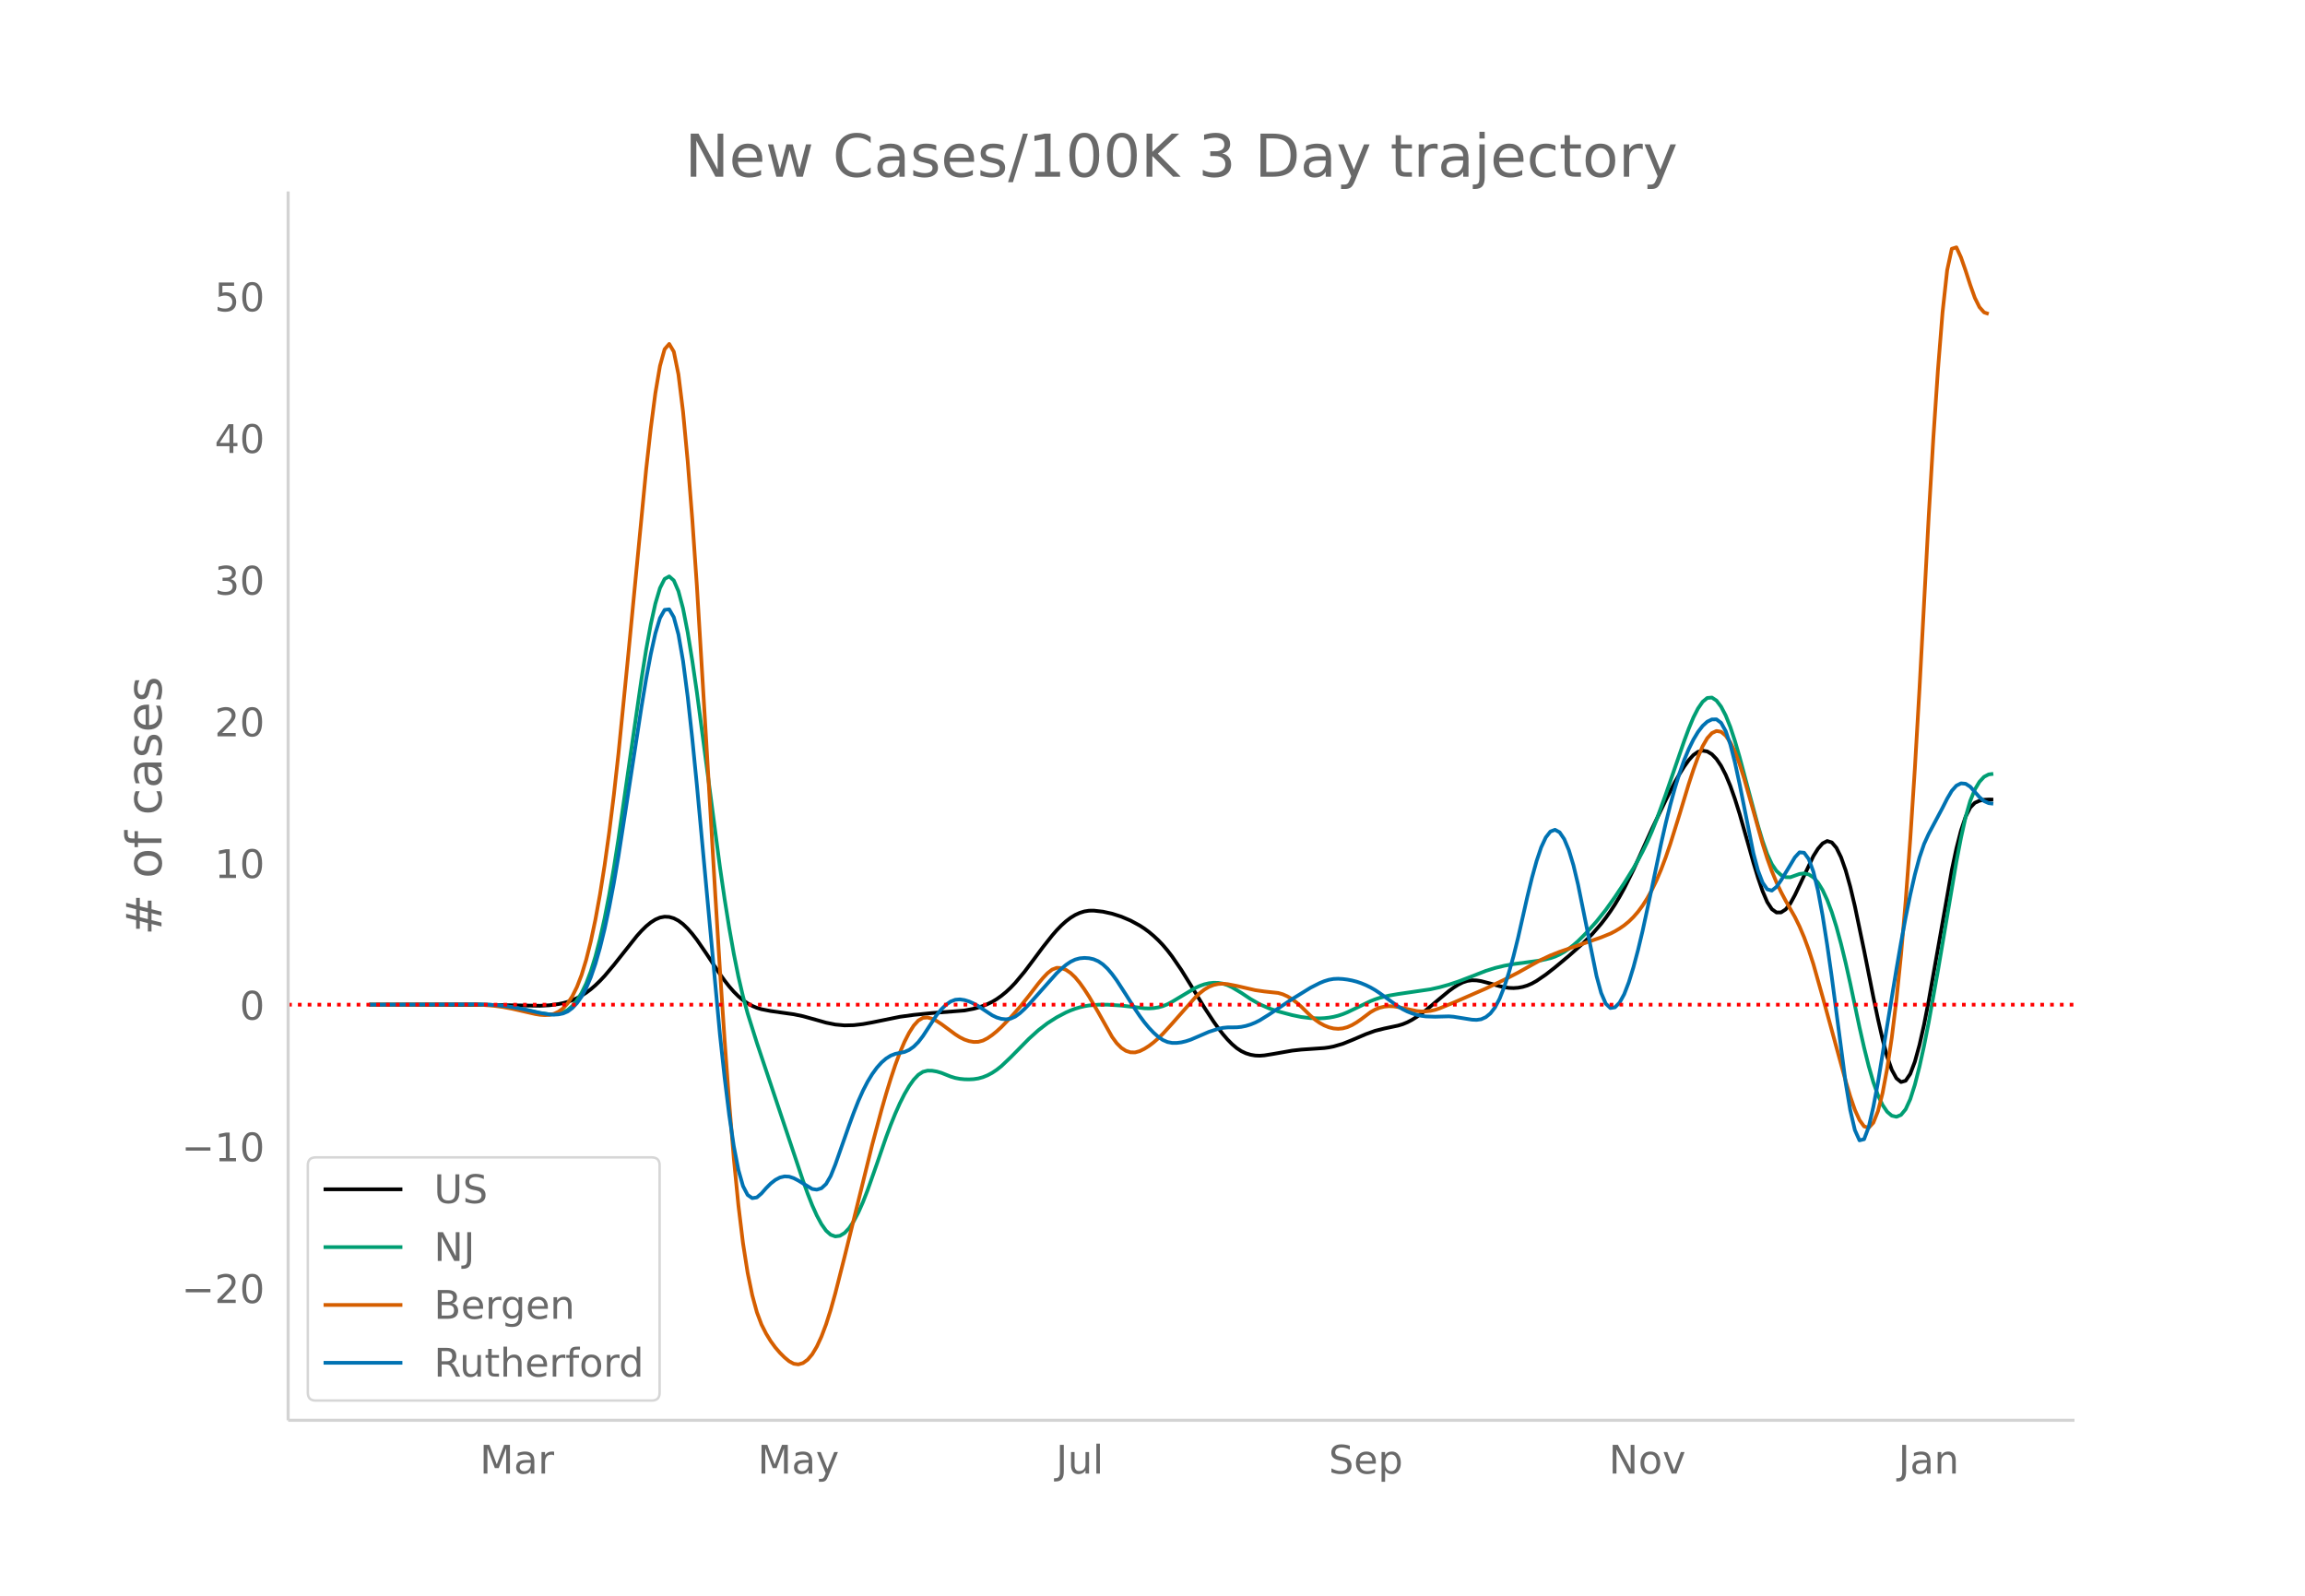 <svg height="864" viewBox="0 0 936 648" width="1248" xmlns="http://www.w3.org/2000/svg" xmlns:xlink="http://www.w3.org/1999/xlink"><defs><style>*{stroke-linecap:butt;stroke-linejoin:round}</style></defs><g id="figure_1"><path d="M0 648h936V0H0z" fill="#fff" id="patch_1"/><g id="axes_1"><path d="M117 576.72h725.4V77.76H117z" fill="none" id="patch_2"/><path clip-path="url(#pdba8cf1e7a)" d="M149.973 407.97l48.71.094 20.607.35 3.747-.203 3.747-.488 1.874-.387 1.873-.515 1.874-.672 1.873-.836 1.873-1.004 1.874-1.193 1.873-1.403 1.874-1.615 1.873-1.809 1.874-1.988 3.747-4.445 9.367-11.817 1.873-2.073 1.874-1.847 1.873-1.534 1.874-1.194 1.873-.799 1.874-.352 1.873.102 1.873.544 1.874.972 1.873 1.396 1.874 1.808 1.873 2.148 1.874 2.418 3.747 5.453 5.62 8.488 1.873 2.597 1.874 2.388 1.873 2.144 1.874 1.863 1.873 1.575 1.874 1.29 1.873 1.03 1.874.79 1.873.568 3.747.736 9.367 1.322 3.747.777 5.62 1.562 3.747 1.065 3.747.754 3.747.345 3.747-.09 3.747-.438 3.747-.677 11.24-2.288 5.62-.774 7.495-.75 13.114-1.028 3.747-.719 1.873-.506 1.874-.625 1.873-.754 1.874-.919 1.873-1.12 1.873-1.328 1.874-1.536 1.873-1.747 1.874-1.96 3.747-4.489 3.747-4.978 3.746-5.04 3.747-4.728 1.874-2.16 1.873-1.934 1.874-1.691 1.873-1.428 1.874-1.145 1.873-.857 1.874-.575 1.873-.294 1.873-.031 3.747.424 3.747.824 3.747 1.203 3.747 1.59 3.747 2.035 1.873 1.22 1.874 1.393 1.873 1.57 1.874 1.753 1.873 1.963 1.874 2.201 1.873 2.439 3.747 5.461 3.747 6.039 5.62 9.252 3.747 5.702 1.874 2.631 1.873 2.43 1.874 2.18 1.873 1.91 1.873 1.596 1.874 1.24 1.873.884 1.874.58 1.873.326 1.874.082 1.873-.143 3.747-.606 7.494-1.32 3.747-.417 9.367-.645 1.873-.256 1.874-.368 3.747-1.09 3.747-1.507 5.62-2.409 3.747-1.361 3.747-.932 5.62-1.192 1.874-.568 1.873-.774 1.874-.989 1.873-1.161 3.747-2.71 5.62-4.722 3.747-3.1 1.874-1.367 1.873-1.194 1.873-.944 1.874-.612 1.873-.266 1.874.061 1.873.296 3.747.98 3.747 1.07 1.874.418 1.873.275 1.873.077 1.874-.132 1.873-.344 1.874-.571 1.873-.814 1.874-1.047 3.747-2.558 3.746-2.93 5.62-4.68 5.621-4.989 3.747-3.72 3.747-4.31 1.873-2.423 1.874-2.619 1.873-2.851 1.874-3.12 1.873-3.398 3.747-7.546 3.747-8.243 3.747-8.305 5.62-11.707 3.747-7.364 1.874-3.299 1.873-2.982 1.874-2.626 1.873-2.063 1.873-1.293 1.874-.482 1.873.326 1.874 1.135 1.873 1.947 1.874 2.78 1.873 3.636 1.874 4.495 1.873 5.318 1.874 5.961 3.746 13.184 1.874 6.674 1.873 6.16 1.874 5.478 1.873 4.387 1.874 2.889 1.873 1.343 1.874-.026 1.873-1.218 1.873-2.375 1.874-3.436 7.494-15.827 1.873-2.986 1.874-2.17 1.873-.98 1.874.577 1.873 2.21 1.873 3.82 1.874 5.306 1.873 6.672 1.874 7.933 3.747 17.988 3.747 18.872 1.873 8.92 1.873 8.266 1.874 7.06 1.873 5.3 1.874 3.43 1.873 1.526 1.874-.538 1.873-2.766 1.874-4.957 1.873-6.806 1.874-8.311 1.873-9.641 3.747-21.125 5.62-31.872 1.874-8.824 1.873-7.298 1.874-5.594 1.873-3.717 1.873-1.938 1.874-.833 1.873-.401 1.874-.103 1.873.023h0" fill="none" stroke="#000" stroke-linecap="round" stroke-width="1.5" id="line2d_1"/><path clip-path="url(#pdba8cf1e7a)" d="M149.973 407.979l28.101-.1 14.988-.045 5.62.194 3.747.283 3.747.443 3.747.63 5.62 1.186 3.747.814 3.747.496 1.874.013 1.873-.237 1.874-.533 1.873-.996 1.874-1.623 1.873-2.282 1.873-2.978 1.874-3.857 1.873-4.92 1.874-6.03 1.873-7.19 1.874-8.404 1.873-9.615 1.874-10.764 1.873-11.85 3.747-26.09 5.62-38.932 1.874-11.789 1.873-10.235 1.874-8.472L268 238.8l1.874-3.707 1.873-1.032 1.873 1.653 1.874 4.349 1.873 7.046 1.874 9.617 1.873 11.548 1.874 12.84 3.747 28.36 5.62 42.673 1.873 12.823 1.874 11.74 1.873 10.573 1.874 9.32 1.873 8.053 1.874 6.87 3.747 11.933 18.734 55.99 1.874 5.201 1.873 4.791 1.873 4.17 1.874 3.48 1.873 2.644 1.874 1.667 1.873.674 1.874-.256 1.873-1.124 1.874-1.978 1.873-2.815 1.873-3.56 1.874-4.217 1.873-4.813 3.747-10.6 3.747-10.868 1.874-5.019 1.873-4.62 1.874-4.212 1.873-3.739 1.873-3.203 1.874-2.637 1.873-1.972 1.874-1.209 1.873-.472 1.874.037 1.873.316 1.874.55 3.746 1.497 1.874.57 1.873.356 1.874.182 1.873.043 1.874-.096 1.873-.283 1.874-.517 1.873-.76 1.874-1.002 1.873-1.244 1.873-1.485 3.747-3.56 7.494-7.601 3.747-3.39 3.747-2.89 3.747-2.383 3.747-1.968 1.873-.822 1.874-.696 1.873-.569 1.874-.443 1.873-.317 3.747-.302 3.747-.01 5.62.367 5.62.627 3.747.466 1.874.05 1.873-.118 1.874-.293 1.873-.508 1.874-.76 1.873-1.001 9.367-5.599 1.874-.847 1.873-.66 1.874-.43 1.873-.191 1.874.05 1.873.315 1.874.6 1.873.871 3.747 2.246 3.747 2.505 3.747 2.141 3.747 1.65 3.746 1.252 5.62 1.495 3.748.774 3.747.457 3.747.1 1.873-.09 1.873-.202 1.874-.331 1.873-.467 1.874-.613 1.873-.77 9.367-4.518 1.874-.738 1.873-.617 3.747-.903 3.747-.643 13.114-1.915 3.747-.836 3.747-1.044 3.747-1.245 5.62-2.15 5.62-2.203 3.748-1.177 3.747-.909 3.746-.686 5.62-.736 5.621-.783 3.747-.866 1.873-.639 1.874-.851 1.873-1.072 1.874-1.275 1.873-1.46 1.874-1.642 3.747-3.77 3.747-4.199 3.746-4.695 3.747-5.264 3.747-5.629 3.747-6.03 1.874-3.29 1.873-3.523 1.873-3.85 1.874-4.274 1.873-4.698 3.747-10.334 7.494-21.716 1.874-5.036 1.873-4.503 1.873-3.66 1.874-2.71 1.873-1.548 1.874-.168 1.873 1.225 1.874 2.478 1.873 3.589 1.874 4.67 1.873 5.695 1.874 6.429 3.746 14.058 3.747 13.906 1.874 6.224 1.873 5.32 1.874 4.052 1.873 2.754 1.874 1.685 1.873.845 1.873.05 3.747-1.345 1.874-.223 1.873.416 1.874 1.193 1.873 2.108 1.874 3.052 1.873 4.011 1.874 4.985 1.873 5.961 1.873 6.91 1.874 7.714 1.873 8.378 3.747 17.764 1.874 8.269 1.873 7.513 1.874 6.511 1.873 5.267 1.873 3.983 1.874 2.76 1.873 1.594 1.874.442 1.873-.77 1.874-2.28 1.873-4.087 1.874-5.886 1.873-7.357 1.874-8.5 1.873-9.517 3.747-20.94 7.494-44.227 1.873-9.755 1.874-8.407 1.873-6.537 1.873-4.638 1.874-3.132 1.873-2.018 1.874-.981 1.873-.232h0" fill="none" stroke="#009e73" stroke-linecap="round" stroke-width="1.5" id="line2d_2"/><path clip-path="url(#pdba8cf1e7a)" d="M149.973 407.976l26.228-.11 13.114-.061 5.62.161 5.62.446 3.748.512 3.747.711 9.367 2.142 1.873.299 1.874.126 1.873-.086 1.874-.418 1.873-.868 1.874-1.376 1.873-2.042 1.874-2.868 1.873-3.765 1.873-4.86 1.874-6.151 1.873-7.482 1.874-8.833 1.873-10.287 1.874-11.843 1.873-13.432 1.874-15.082 1.873-16.794 3.747-37.701 7.494-77.645 1.873-16.694 1.874-14.345L268 148.595l1.874-6.769 1.873-2.165 1.873 3.158 1.874 9.202 1.873 15.162 1.874 19.98 1.873 23.659 1.874 27.108 3.747 62.135 3.747 63.607 1.873 30.326 1.873 28.123 1.874 25.632 1.873 22.62 1.874 19.084 1.873 15.446 1.874 11.939 1.873 9.094 1.874 6.91 1.873 4.99 1.873 3.706 1.874 3.061 1.873 2.566 1.874 2.169 1.873 1.873 1.874 1.554 1.873 1.016 1.874.259 1.873-.542 1.874-1.353 1.873-2.216 1.873-3.131 1.874-4.056 1.873-4.969 1.874-5.873 1.873-6.716 3.747-14.751 11.24-45.591 3.748-14.043 1.873-6.543 1.874-6.115 1.873-5.65 1.874-5.069 1.873-4.376 1.873-3.659 1.874-2.92 1.873-2.062 1.874-1.09 1.873-.148 1.874.523 1.873.92 1.874 1.235 5.62 4.157 1.873 1.201 1.874.932 1.873.639 1.874.332 1.873-.05 1.874-.507 1.873-.957 1.874-1.297 1.873-1.527 1.873-1.726 3.747-3.863 3.747-4.262 3.747-4.663 3.747-4.868 1.873-2.23 1.874-1.976 1.873-1.468 1.874-.706 1.873.08 1.874.74 1.873 1.273 1.874 1.78 1.873 2.266 1.874 2.636 1.873 2.893 3.747 6.401 5.62 9.99 1.874 2.55 1.873 1.882 1.874 1.22 1.873.6 1.873.023 1.874-.52 1.873-.927 1.874-1.192 1.873-1.427 1.874-1.64 1.873-1.833 3.747-4.121 9.367-10.62 1.874-1.756 1.873-1.475 1.874-1.114 1.873-.743 1.874-.408 1.873-.107 1.874.166 3.746.725 7.494 1.716 3.747.542 5.62.6 1.874.542 1.873.842 1.874 1.138 1.873 1.406 1.874 1.652 3.747 3.677 1.873 1.595 1.874 1.318 1.873 1.036 1.873.751 1.874.46 1.873.152 1.874-.178 1.873-.51 1.874-.83 1.873-1.094 1.874-1.301 3.746-2.831 1.874-1.08 1.873-.743 1.874-.445 1.873-.186 1.874.067 1.873.297 7.494 1.602 1.873.167 1.874-.01 1.873-.205 1.874-.42 1.873-.621 5.62-2.303 13.115-5.726 7.494-3.586 5.62-2.9 5.62-3.148 3.747-2.05 3.747-1.762 3.747-1.478 16.861-5.862 3.747-1.525 1.873-.958 1.874-1.12 1.873-1.294 1.874-1.531 1.873-1.832 1.874-2.153 1.873-2.525 1.873-2.946 1.874-3.387 1.873-3.877 1.874-4.415 1.873-4.964 1.874-5.484 3.747-11.97 3.747-12.39 1.873-5.714 1.873-5.182 1.874-4.36 1.873-3.245 1.874-2.068 1.873-.873 1.874.34 1.873 1.557 1.874 2.759 1.873 3.879 1.874 4.918 1.873 5.872 3.747 13.187 3.747 13.363 1.873 5.904 1.874 5.188 1.873 4.5 1.874 3.952 1.873 3.548 3.747 6.594 1.873 3.838 1.874 4.423 1.873 5.072 1.874 5.784 3.747 13.276 9.367 34.183 1.873 6.288 1.874 5.458 1.873 4.12 1.874 2.582 1.873.53 1.874-2.034 1.873-4.702 1.873-7.361 1.874-9.991 1.873-12.59 1.874-15.26 1.873-18.305 1.874-21.73 1.873-25.23 1.874-28.742 1.873-32.259 3.747-70.12 1.873-31.662 1.874-27.746 1.873-23.423 1.874-17.07 1.873-8.69 1.874-.586 1.873 4.104 1.874 5.38 1.873 5.784 1.873 5.25 1.874 3.778 1.873 2.117 1.874.644h0" fill="none" stroke="#d55e00" stroke-linecap="round" stroke-width="1.5" id="line2d_3"/><path clip-path="url(#pdba8cf1e7a)" d="M149.973 407.98l28.101-.096 14.988-.066 5.62.168 3.747.258 3.747.417 3.747.607 5.62 1.185 3.747.858 3.747.608 1.874.104 1.873-.115 1.874-.38 1.873-.801 1.874-1.381 1.873-1.992 1.873-2.637 1.874-3.45 1.873-4.43 1.874-5.454 1.873-6.526 1.874-7.648 1.873-8.772 1.874-9.858 1.873-10.904 3.747-24.168 5.62-36.562 1.874-11.276 1.873-9.992 1.874-8.46 1.873-6.24 1.874-3.328 1.873-.215 1.873 3.218 1.874 6.971 1.873 10.788 1.874 14.417 1.873 17.11 1.874 18.869 9.367 101.374 1.873 17.306 1.874 15.234 1.873 12.69 1.874 9.673 1.873 6.563 1.874 3.588 1.873 1.301 1.874-.3 1.873-1.61 1.873-2.138 1.874-1.887 1.873-1.467 1.874-.987 1.873-.448 1.874.104 1.873.623 1.874.981 5.62 3.405 1.873.27 1.874-.568 1.873-1.732 1.874-3.225 1.873-4.643 5.62-15.998 1.874-5.098 1.873-4.745 1.874-4.2 1.873-3.622 1.874-3.085 1.873-2.585 1.874-2.098 1.873-1.63 1.874-1.18 1.873-.734 3.747-.766 1.873-.82 1.874-1.331 1.873-1.87 1.874-2.44 5.62-8.62 1.874-2.257 1.873-1.822 1.873-1.313 1.874-.729 1.873-.156 1.874.28 1.873.579 1.874.84 1.873 1.05 5.62 3.723 1.874.898 1.873.548 1.874.18 1.873-.276 1.874-.82 1.873-1.35 1.874-1.724 1.873-1.944 11.24-12.62 1.874-1.78 1.874-1.574 1.873-1.28 1.874-.895 1.873-.504 1.874-.164 1.873.126 1.873.423 1.874.803 1.873 1.266 1.874 1.745 1.873 2.205 1.874 2.556 3.747 5.792 3.746 5.943 1.874 2.754 1.873 2.536 1.874 2.26 1.873 1.971 1.874 1.668 1.873 1.283 1.874.82 1.873.36 1.874.01 1.873-.232 1.873-.445 1.874-.617 3.747-1.597 3.747-1.625 3.747-1.206 1.873-.389 1.874-.191 3.746-.037 1.874-.183 1.873-.38 1.874-.572 1.873-.758 1.874-.942 3.747-2.335 9.367-6.264 7.494-4.633 3.747-1.905 1.873-.763 1.873-.575 1.874-.328 1.873-.082 1.874.107 1.873.236 1.874.356 1.873.486 1.874.63 1.873.775 1.873.921 1.874 1.078 1.873 1.243 7.494 5.433 1.874 1.119 1.873.934 1.874.743 1.873.57 1.873.411 1.874.258 3.747.121 5.62-.15 1.874.15 7.493 1.197 1.874.092 1.873-.264 1.874-.847 1.873-1.522 1.874-2.433 1.873-3.578 1.874-4.744 1.873-5.777 1.873-6.677 1.874-7.55 3.747-16.61 1.873-7.665 1.874-6.797 1.873-5.587 1.874-4.034 1.873-2.401 1.873-.718 1.874 1.019 1.873 2.76 1.874 4.477 1.873 6.17 1.874 7.858 7.494 37.104 1.873 6.857 1.873 4.358 1.874 1.79 1.873-.298 1.874-1.905 1.873-3.415 1.874-4.874 1.873-6.075 1.874-7.019 1.873-7.864 3.747-17.333 3.747-18.005 1.873-8.267 1.874-7.537 1.873-6.793 1.874-6.033 1.873-5.272 1.874-4.516 1.873-3.8 1.873-3.123 1.874-2.442 1.873-1.709 1.874-.923 1.873-.02 1.874 1.404 1.873 3.356 1.874 5.41 1.873 7.345 1.874 8.673 5.62 28.15 1.873 7.058 1.874 4.894 1.873 2.717 1.874.526 1.873-1.5 1.874-2.682 3.746-6.203 1.874-3.14 1.873-2.02 1.874.171 1.873 2.592 1.874 5.094 1.873 7.677 1.874 10.144 1.873 11.957 1.874 13.114 5.62 42.817 1.873 11.19 1.874 8.05 1.873 4.164 1.874-.47 1.873-4.98 1.874-8.128 1.873-9.913 3.747-23.106 3.747-22.887 1.873-10.839 1.874-10.162 1.873-9.23 1.874-8.202 1.873-6.954 1.874-5.487 1.873-4.115 5.62-10.565 1.874-3.702 1.873-3.19 1.874-2.112 1.873-.934 1.874.168 1.873 1.193 3.747 4.247 1.873 1.587 1.874.84 1.873.232h0" fill="none" stroke="#0072b2" stroke-linecap="round" stroke-width="1.5" id="line2d_4"/><path clip-path="url(#pdba8cf1e7a)" d="M117 407.971h725.4" fill="none" stroke="red" stroke-dasharray="1.5,2.475" stroke-width="1.5" id="line2d_5"/><path d="M117 576.72V77.76" fill="none" stroke="#d3d3d3" stroke-linecap="square" stroke-width="1.25" id="patch_3"/><path d="M117 576.72h725.4" fill="none" stroke="#d3d3d3" stroke-linecap="square" stroke-width="1.25" id="patch_4"/><g id="matplotlib.axis_1"><g id="xtick_1"><g transform="matrix(.16 0 0 -.16 194.83 598.378)" fill="#696969" id="text_1"><defs><path d="M9.813 72.906h14.703l18.593-49.61 18.703 49.61h14.704V0H66.89v64.016l-18.797-50h-9.907l-18.796 50V0H9.813z" id="DejaVuSans-77"/><path d="M34.281 27.484q-10.89 0-15.093-2.484-4.204-2.484-4.204-8.5 0-4.781 3.157-7.594 3.156-2.797 8.562-2.797 7.485 0 12 5.297 4.516 5.297 4.516 14.078v2zm17.922 3.72V0H43.22v8.297Q40.14 3.328 35.547.953q-4.594-2.375-11.234-2.375-8.391 0-13.36 4.719Q6 8.016 6 15.922q0 9.219 6.172 13.906 6.187 4.688 18.437 4.688h12.61v.89q0 6.203-4.078 9.594-4.078 3.39-11.453 3.39-4.688 0-9.141-1.124-4.438-1.125-8.531-3.375v8.312q4.921 1.906 9.562 2.844 4.64.953 9.031.953 11.875 0 17.735-6.156 5.86-6.14 5.86-18.64z" id="DejaVuSans-97"/><path d="M41.11 46.297q-1.516.875-3.297 1.281Q36.03 48 33.89 48q-7.625 0-11.703-4.953-4.079-4.953-4.079-14.234V0H9.08v54.688h9.03v-8.5q2.844 4.984 7.375 7.39Q30.031 56 36.531 56q.922 0 2.047-.125 1.125-.11 2.484-.36z" id="DejaVuSans-114"/></defs><use xlink:href="#DejaVuSans-77"/><use x="86.279" xlink:href="#DejaVuSans-97"/><use x="147.559" xlink:href="#DejaVuSans-114"/></g></g><g id="xtick_2"><g transform="matrix(.16 0 0 -.16 307.664 598.378)" fill="#696969" id="text_2"><defs><path d="M32.172-5.078q-3.797-9.766-7.422-12.735-3.61-2.984-9.656-2.984H7.906v7.516h5.282q3.703 0 5.75 1.765Q21-9.766 23.483-3.219l1.61 4.094-22.11 53.813H12.5l17.094-42.766 17.093 42.766h9.516z" id="DejaVuSans-121"/></defs><use xlink:href="#DejaVuSans-77"/><use x="86.279" xlink:href="#DejaVuSans-97"/><use x="147.559" xlink:href="#DejaVuSans-121"/></g></g><g id="xtick_3"><g transform="matrix(.16 0 0 -.16 428.832 598.378)" fill="#696969" id="text_3"><defs><path d="M9.813 72.906h9.859V5.078q0-13.187-5-19.14-5-5.954-16.094-5.954h-3.75v8.297h3.078q6.531 0 9.219 3.672Q9.813-4.39 9.813 5.078z" id="DejaVuSans-74"/><path d="M8.5 21.578v33.11h8.984V21.922q0-7.766 3.016-11.656 3.031-3.875 9.094-3.875 7.265 0 11.484 4.64 4.234 4.64 4.234 12.656v31h8.985V0h-8.984v8.406Q42.047 3.422 37.718 1q-4.313-2.422-10.032-2.422-9.421 0-14.312 5.86Q8.5 10.296 8.5 21.578zM31.11 56z" id="DejaVuSans-117"/><path d="M9.422 75.984h8.984V0H9.422z" id="DejaVuSans-108"/></defs><use xlink:href="#DejaVuSans-74"/><use x="29.492" xlink:href="#DejaVuSans-117"/><use x="92.871" xlink:href="#DejaVuSans-108"/></g></g><g id="xtick_4"><g transform="matrix(.16 0 0 -.16 539.558 598.378)" fill="#696969" id="text_4"><defs><path d="M53.516 70.516V60.89q-5.61 2.687-10.594 4-4.984 1.328-9.625 1.328-8.047 0-12.422-3.125t-4.375-8.89q0-4.845 2.906-7.313 2.907-2.453 11.016-3.97l5.953-1.218q11.031-2.11 16.281-7.406 5.25-5.297 5.25-14.172 0-10.61-7.11-16.078-7.093-5.469-20.812-5.469-5.172 0-11.015 1.172Q13.14.922 6.89 3.219v10.156q6-3.36 11.765-5.078 5.766-1.703 11.328-1.703 8.438 0 13.032 3.312 4.593 3.328 4.593 9.485 0 5.359-3.297 8.39-3.296 3.032-10.812 4.547L27.484 33.5q-11.03 2.188-15.968 6.875-4.922 4.688-4.922 13.047 0 9.672 6.812 15.234 6.813 5.563 18.766 5.563 5.14 0 10.453-.938 5.328-.922 10.89-2.765z" id="DejaVuSans-83"/><path d="M56.203 29.594v-4.39H14.891q.593-9.282 5.593-14.142 5-4.859 13.938-4.859 5.172 0 10.031 1.266 4.86 1.265 9.656 3.812v-8.5Q49.266.734 44.187-.344 39.11-1.422 33.892-1.422q-13.094 0-20.735 7.61-7.64 7.625-7.64 20.625 0 13.421 7.25 21.296Q20.016 56 32.328 56q11.031 0 17.453-7.11 6.422-7.093 6.422-19.296zm-8.984 2.64q-.094 7.36-4.125 11.75-4.032 4.407-10.672 4.407-7.516 0-12.031-4.25-4.516-4.25-5.203-11.97z" id="DejaVuSans-101"/><path d="M18.11 8.203v-29H9.077v75.484h9.031v-8.296q2.844 4.875 7.157 7.234Q29.594 56 35.594 56q9.968 0 16.187-7.906 6.235-7.907 6.235-20.797T51.78 6.484q-6.218-7.906-16.187-7.906-6 0-10.328 2.375-4.313 2.375-7.157 7.25zm30.578 19.094q0 9.906-4.079 15.547-4.078 5.64-11.203 5.64-7.14 0-11.218-5.64-4.079-5.64-4.079-15.547 0-9.906 4.078-15.547 4.079-5.64 11.22-5.64 7.124 0 11.202 5.64t4.078 15.547z" id="DejaVuSans-112"/></defs><use xlink:href="#DejaVuSans-83"/><use x="63.477" xlink:href="#DejaVuSans-101"/><use x="125" xlink:href="#DejaVuSans-112"/></g></g><g id="xtick_5"><g transform="matrix(.16 0 0 -.16 653.303 598.378)" fill="#696969" id="text_5"><defs><path d="M9.813 72.906h13.28l32.329-60.984v60.984h9.562V0h-13.28L19.39 60.984V0H9.813z" id="DejaVuSans-78"/><path d="M30.61 48.39q-7.22 0-11.422-5.64-4.204-5.64-4.204-15.453 0-9.813 4.172-15.453 4.188-5.64 11.453-5.64 7.188 0 11.375 5.655 4.203 5.672 4.203 15.438 0 9.719-4.203 15.406-4.187 5.688-11.375 5.688zm0 7.61q11.718 0 18.406-7.625 6.703-7.61 6.703-21.078 0-13.422-6.703-21.078-6.688-7.64-18.407-7.64-11.765 0-18.437 7.64-6.656 7.656-6.656 21.078 0 13.469 6.656 21.078Q18.844 56 30.609 56z" id="DejaVuSans-111"/><path d="M2.984 54.688H12.5L29.594 8.797l17.093 45.89h9.516L35.687 0H23.485z" id="DejaVuSans-118"/></defs><use xlink:href="#DejaVuSans-78"/><use x="74.805" xlink:href="#DejaVuSans-111"/><use x="135.986" xlink:href="#DejaVuSans-118"/></g></g><g id="xtick_6"><g transform="matrix(.16 0 0 -.16 770.866 598.378)" fill="#696969" id="text_6"><defs><path d="M54.89 33.016V0h-8.984v32.719q0 7.765-3.031 11.61-3.031 3.858-9.078 3.858-7.281 0-11.484-4.64-4.204-4.625-4.204-12.64V0H9.08v54.688h9.03v-8.5q3.235 4.937 7.594 7.374Q30.078 56 35.797 56q9.422 0 14.25-5.828 4.844-5.828 4.844-17.156z" id="DejaVuSans-110"/></defs><use xlink:href="#DejaVuSans-74"/><use x="29.492" xlink:href="#DejaVuSans-97"/><use x="90.771" xlink:href="#DejaVuSans-110"/></g></g></g><g id="matplotlib.axis_2"><g id="ytick_1"><g transform="matrix(.16 0 0 -.16 73.733 529.113)" fill="#696969" id="text_7"><defs><path d="M10.594 35.5h62.593v-8.297H10.594z" id="DejaVuSans-8722"/><path d="M19.188 8.297h34.421V0H7.33v8.297q5.609 5.812 15.296 15.594 9.703 9.797 12.188 12.64 4.734 5.313 6.609 9 1.89 3.688 1.89 7.25 0 5.813-4.078 9.469-4.078 3.672-10.625 3.672-4.64 0-9.797-1.61-5.14-1.609-11-4.89v9.969Q13.767 71.78 18.938 73q5.188 1.219 9.485 1.219 11.328 0 18.062-5.672 6.735-5.656 6.735-15.125 0-4.5-1.688-8.531-1.672-4.016-6.125-9.485-1.218-1.422-7.765-8.187-6.532-6.766-18.453-18.922z" id="DejaVuSans-50"/><path d="M31.781 66.406q-7.61 0-11.453-7.5Q16.5 51.422 16.5 36.375q0-14.984 3.828-22.484 3.844-7.5 11.453-7.5 7.672 0 11.5 7.5 3.844 7.5 3.844 22.484 0 15.047-3.844 22.531-3.828 7.5-11.5 7.5zm0 7.813q12.266 0 18.735-9.703 6.468-9.688 6.468-28.141 0-18.406-6.468-28.11-6.47-9.687-18.735-9.687-12.25 0-18.718 9.688-6.47 9.703-6.47 28.109 0 18.453 6.47 28.14Q19.53 74.22 31.78 74.22z" id="DejaVuSans-48"/></defs><use xlink:href="#DejaVuSans-8722"/><use x="83.789" xlink:href="#DejaVuSans-50"/><use x="147.412" xlink:href="#DejaVuSans-48"/></g></g><g id="ytick_2"><g transform="matrix(.16 0 0 -.16 73.733 471.582)" fill="#696969" id="text_8"><defs><path d="M12.406 8.297h16.11v55.625l-17.532-3.516v8.985l17.438 3.515h9.86V8.296H54.39V0H12.406z" id="DejaVuSans-49"/></defs><use xlink:href="#DejaVuSans-8722"/><use x="83.789" xlink:href="#DejaVuSans-49"/><use x="147.412" xlink:href="#DejaVuSans-48"/></g></g><g id="ytick_3"><use xlink:href="#DejaVuSans-48" transform="matrix(.16 0 0 -.16 97.32 414.05)" fill="#696969" id="text_9"/></g><g id="ytick_4"><g transform="matrix(.16 0 0 -.16 87.14 356.518)" fill="#696969" id="text_10"><use xlink:href="#DejaVuSans-49"/><use x="63.623" xlink:href="#DejaVuSans-48"/></g></g><g id="ytick_5"><g transform="matrix(.16 0 0 -.16 87.14 298.987)" fill="#696969" id="text_11"><use xlink:href="#DejaVuSans-50"/><use x="63.623" xlink:href="#DejaVuSans-48"/></g></g><g id="ytick_6"><g transform="matrix(.16 0 0 -.16 87.14 241.455)" fill="#696969" id="text_12"><defs><path d="M40.578 39.313Q47.656 37.797 51.625 33q3.984-4.781 3.984-11.813 0-10.78-7.422-16.703-7.421-5.906-21.093-5.906-4.578 0-9.438.906-4.86.907-10.031 2.72v9.515q4.094-2.39 8.969-3.61 4.89-1.218 10.218-1.218 9.266 0 14.125 3.656 4.86 3.656 4.86 10.64 0 6.454-4.516 10.079-4.515 3.64-12.562 3.64h-8.5v8.11h8.89q7.266 0 11.125 2.906 3.86 2.906 3.86 8.375 0 5.61-3.985 8.61-3.968 3.015-11.39 3.015-4.063 0-8.703-.89-4.641-.876-10.203-2.72v8.782q5.624 1.562 10.53 2.344 4.907.78 9.25.78 11.235 0 17.766-5.109 6.547-5.093 6.547-13.78 0-6.063-3.468-10.235-3.47-4.172-9.86-5.782z" id="DejaVuSans-51"/></defs><use xlink:href="#DejaVuSans-51"/><use x="63.623" xlink:href="#DejaVuSans-48"/></g></g><g id="ytick_7"><g transform="matrix(.16 0 0 -.16 87.14 183.923)" fill="#696969" id="text_13"><defs><path d="M37.797 64.313L12.89 25.39h24.906zm-2.594 8.593H47.61V25.391h10.407v-8.203H47.609V0h-9.812v17.188H4.89v9.515z" id="DejaVuSans-52"/></defs><use xlink:href="#DejaVuSans-52"/><use x="63.623" xlink:href="#DejaVuSans-48"/></g></g><g id="ytick_8"><g transform="matrix(.16 0 0 -.16 87.14 126.391)" fill="#696969" id="text_14"><defs><path d="M10.797 72.906h38.719v-8.312H19.828v-17.86q2.14.735 4.281 1.094 2.157.36 4.313.36 12.203 0 19.328-6.688 7.14-6.688 7.14-18.11 0-11.765-7.328-18.296-7.328-6.516-20.656-6.516-4.593 0-9.36.781-4.75.782-9.827 2.344v9.922q4.39-2.39 9.078-3.563 4.687-1.171 9.906-1.171 8.453 0 13.375 4.437 4.938 4.438 4.938 12.063 0 7.609-4.938 12.047-4.922 4.453-13.375 4.453-3.953 0-7.89-.875-3.922-.875-8.016-2.735z" id="DejaVuSans-53"/></defs><use xlink:href="#DejaVuSans-53"/><use x="63.623" xlink:href="#DejaVuSans-48"/></g></g><g transform="matrix(0 -.2 -.2 0 65.573 379.813)" fill="#696969" id="text_15"><defs><path d="M51.125 44H36.922l-4.11-16.313h14.313zm-7.328 27.781l-5.078-20.265h14.265L58.11 71.78h7.813L60.89 51.516h15.234V44h-17.14l-4-16.313h15.53V20.22H53.079L48 0h-7.813l5.032 20.219H30.906L25.875 0h-7.86l5.079 20.219H7.719v7.468h17.187L29 44H13.281v7.516h17.625l4.985 20.265z" id="DejaVuSans-35"/><path d="M37.11 75.984V68.5h-8.594q-4.828 0-6.72-1.953-1.874-1.953-1.874-7.031v-4.828h14.797v-6.985H19.922V0H10.89v47.703H2.297v6.984h8.594V58.5q0 9.125 4.25 13.297 4.25 4.187 13.468 4.187z" id="DejaVuSans-102"/><path d="M48.781 52.594v-8.407q-3.812 2.11-7.64 3.157-3.828 1.047-7.735 1.047-8.75 0-13.593-5.547-4.829-5.532-4.829-15.547 0-10.016 4.829-15.563 4.843-5.53 13.593-5.53 3.907 0 7.735 1.046 3.828 1.047 7.64 3.156V2.094Q45.016.344 40.984-.531q-4.015-.89-8.562-.89-12.36 0-19.64 7.765-7.266 7.765-7.266 20.953 0 13.375 7.343 21.031Q20.22 56 33.016 56q4.14 0 8.093-.86 3.953-.843 7.672-2.546z" id="DejaVuSans-99"/><path d="M44.281 53.078v-8.5q-3.797 1.953-7.906 2.922-4.094.984-8.5.984-6.688 0-10.031-2.047-3.344-2.046-3.344-6.156 0-3.125 2.39-4.906 2.391-1.781 9.626-3.39l3.078-.688q9.562-2.047 13.593-5.781 4.032-3.735 4.032-10.422 0-7.625-6.032-12.078-6.03-4.438-16.578-4.438-4.39 0-9.156.86Q10.688.296 5.422 2v9.281q4.984-2.594 9.812-3.89 4.829-1.282 9.579-1.282 6.343 0 9.75 2.172 3.421 2.172 3.421 6.125 0 3.656-2.468 5.61-2.453 1.953-10.813 3.765l-3.125.735q-8.344 1.75-12.062 5.39-3.704 3.64-3.704 9.985 0 7.718 5.47 11.906Q16.75 56 26.811 56q4.97 0 9.36-.734 4.406-.72 8.11-2.188z" id="DejaVuSans-115"/></defs><use xlink:href="#DejaVuSans-35"/><use x="83.789" xlink:href="#DejaVuSans-32"/><use x="115.576" xlink:href="#DejaVuSans-111"/><use x="176.758" xlink:href="#DejaVuSans-102"/><use x="211.963" xlink:href="#DejaVuSans-32"/><use x="243.75" xlink:href="#DejaVuSans-99"/><use x="298.73" xlink:href="#DejaVuSans-97"/><use x="360.01" xlink:href="#DejaVuSans-115"/><use x="412.109" xlink:href="#DejaVuSans-101"/><use x="473.633" xlink:href="#DejaVuSans-115"/></g></g><g transform="matrix(.24 0 0 -.24 278.113 71.76)" fill="#696969" id="text_16"><defs><path d="M4.203 54.688h8.985l11.234-42.672 11.172 42.672h10.593l11.235-42.672 11.187 42.672h8.985L63.28 0H52.688L40.922 44.828 29.109 0H18.5z" id="DejaVuSans-119"/><path d="M64.406 67.281v-10.39q-4.984 4.64-10.625 6.922-5.64 2.296-11.984 2.296-12.5 0-19.14-7.64-6.641-7.64-6.641-22.094 0-14.406 6.64-22.047 6.64-7.64 19.14-7.64 6.345 0 11.985 2.296 5.64 2.297 10.625 6.938V5.609Q59.234 2.094 53.437.33q-5.78-1.75-12.218-1.75-16.563 0-26.094 10.124-9.516 10.14-9.516 27.672 0 17.578 9.516 27.703 9.531 10.14 26.094 10.14 6.531 0 12.312-1.734 5.797-1.734 10.875-5.203z" id="DejaVuSans-67"/><path d="M25.39 72.906h8.297L8.297-9.28H0z" id="DejaVuSans-47"/><path d="M9.813 72.906h9.859V42.094L52.39 72.906h12.703L28.906 38.922 67.672 0H54.688L19.672 35.11V0h-9.86z" id="DejaVuSans-75"/><path d="M19.672 64.797V8.109h11.922q15.093 0 22.093 6.829 7 6.843 7 21.593 0 14.64-7 21.453-7 6.813-22.093 6.813zm-9.86 8.11h20.266q21.188 0 31.094-8.813 9.922-8.813 9.922-27.563 0-18.86-9.969-27.703Q51.172 0 30.078 0H9.813z" id="DejaVuSans-68"/><path d="M18.313 70.219V54.688h18.5v-6.985h-18.5V18.016q0-6.688 1.828-8.594 1.828-1.906 7.453-1.906h9.218V0h-9.218q-10.407 0-14.36 3.875-3.953 3.89-3.953 14.14v29.688H2.687v6.984h6.594V70.22z" id="DejaVuSans-116"/><path d="M9.422 54.688h8.984V-.984q0-10.438-3.984-15.125-3.969-4.688-12.813-4.688h-3.421v7.61H.594q5.125 0 6.968 2.374 1.86 2.36 1.86 9.829zm0 21.296h8.984v-11.39H9.422z" id="DejaVuSans-106"/></defs><use xlink:href="#DejaVuSans-78"/><use x="74.805" xlink:href="#DejaVuSans-101"/><use x="136.328" xlink:href="#DejaVuSans-119"/><use x="218.115" xlink:href="#DejaVuSans-32"/><use x="249.902" xlink:href="#DejaVuSans-67"/><use x="319.727" xlink:href="#DejaVuSans-97"/><use x="381.006" xlink:href="#DejaVuSans-115"/><use x="433.105" xlink:href="#DejaVuSans-101"/><use x="494.629" xlink:href="#DejaVuSans-115"/><use x="546.729" xlink:href="#DejaVuSans-47"/><use x="580.42" xlink:href="#DejaVuSans-49"/><use x="644.043" xlink:href="#DejaVuSans-48"/><use x="707.666" xlink:href="#DejaVuSans-48"/><use x="771.289" xlink:href="#DejaVuSans-75"/><use x="836.865" xlink:href="#DejaVuSans-32"/><use x="868.652" xlink:href="#DejaVuSans-51"/><use x="932.275" xlink:href="#DejaVuSans-32"/><use x="964.063" xlink:href="#DejaVuSans-68"/><use x="1041.064" xlink:href="#DejaVuSans-97"/><use x="1102.344" xlink:href="#DejaVuSans-121"/><use x="1161.523" xlink:href="#DejaVuSans-32"/><use x="1193.311" xlink:href="#DejaVuSans-116"/><use x="1232.52" xlink:href="#DejaVuSans-114"/><use x="1273.633" xlink:href="#DejaVuSans-97"/><use x="1334.912" xlink:href="#DejaVuSans-106"/><use x="1362.695" xlink:href="#DejaVuSans-101"/><use x="1424.219" xlink:href="#DejaVuSans-99"/><use x="1479.199" xlink:href="#DejaVuSans-116"/><use x="1518.408" xlink:href="#DejaVuSans-111"/><use x="1579.59" xlink:href="#DejaVuSans-114"/><use x="1620.703" xlink:href="#DejaVuSans-121"/></g><g id="legend_1"><path d="M128.2 568.72h136.45q3.2 0 3.2-3.2v-92.34q0-3.2-3.2-3.2H128.2q-3.2 0-3.2 3.2v92.34q0 3.2 3.2 3.2z" fill="none" opacity=".8" stroke="#ccc" id="patch_5"/><path d="M131.4 482.938h32" fill="none" stroke="#000" stroke-linecap="round" stroke-width="1.5" id="line2d_6"/><g transform="matrix(.16 0 0 -.16 176.2 488.538)" fill="#696969" id="text_17"><defs><path d="M8.688 72.906h9.921V28.61q0-11.718 4.235-16.875 4.25-5.14 13.781-5.14 9.469 0 13.719 5.14 4.25 5.157 4.25 16.875v44.297H64.5V27.391q0-14.25-7.063-21.532-7.046-7.28-20.812-7.28-13.828 0-20.89 7.28-7.047 7.282-7.047 21.532z" id="DejaVuSans-85"/></defs><use xlink:href="#DejaVuSans-85"/><use x="73.193" xlink:href="#DejaVuSans-83"/></g><path d="M131.4 506.423h32" fill="none" stroke="#009e73" stroke-linecap="round" stroke-width="1.5" id="line2d_8"/><g transform="matrix(.16 0 0 -.16 176.2 512.023)" fill="#696969" id="text_18"><use xlink:href="#DejaVuSans-78"/><use x="74.805" xlink:href="#DejaVuSans-74"/></g><path d="M131.4 529.908h32" fill="none" stroke="#d55e00" stroke-linecap="round" stroke-width="1.5" id="line2d_10"/><g transform="matrix(.16 0 0 -.16 176.2 535.508)" fill="#696969" id="text_19"><defs><path d="M19.672 34.813V8.108H35.5q7.953 0 11.781 3.297 3.844 3.297 3.844 10.078 0 6.844-3.844 10.078-3.828 3.25-11.781 3.25zm0 29.984V42.828h14.61q7.218 0 10.75 2.703 3.546 2.719 3.546 8.282 0 5.515-3.547 8.25-3.531 2.734-10.75 2.734zm-9.86 8.11h25.204q11.28 0 17.375-4.688Q58.5 63.53 58.5 54.89q0-6.703-3.125-10.657-3.125-3.953-9.188-4.922 7.282-1.562 11.313-6.53 4.031-4.954 4.031-12.376 0-9.765-6.64-15.093Q48.25 0 35.984 0H9.812z" id="DejaVuSans-66"/><path d="M45.406 27.984q0 9.766-4.031 15.125-4.016 5.375-11.297 5.375-7.219 0-11.25-5.375-4.031-5.359-4.031-15.125 0-9.718 4.031-15.093t11.25-5.375q7.281 0 11.297 5.375 4.031 5.375 4.031 15.093zm8.985-21.203q0-13.953-6.203-20.765Q42-20.797 29.203-20.797q-4.734 0-8.937.703-4.203.703-8.157 2.172v8.735q3.954-2.141 7.813-3.157 3.86-1.031 7.86-1.031 8.843 0 13.234 4.61 4.39 4.609 4.39 13.937v4.453q-2.781-4.844-7.125-7.234Q33.938 0 27.875 0 17.828 0 11.672 7.656q-6.156 7.672-6.156 20.328 0 12.688 6.156 20.344Q17.828 56 27.875 56q6.063 0 10.406-2.39 4.344-2.391 7.125-7.22v8.297h8.985z" id="DejaVuSans-103"/></defs><use xlink:href="#DejaVuSans-66"/><use x="68.604" xlink:href="#DejaVuSans-101"/><use x="130.127" xlink:href="#DejaVuSans-114"/><use x="169.49" xlink:href="#DejaVuSans-103"/><use x="232.967" xlink:href="#DejaVuSans-101"/><use x="294.49" xlink:href="#DejaVuSans-110"/></g><path d="M131.4 553.393h32" fill="none" stroke="#0072b2" stroke-linecap="round" stroke-width="1.5" id="line2d_12"/><g transform="matrix(.16 0 0 -.16 176.2 558.992)" fill="#696969" id="text_20"><defs><path d="M44.39 34.188q3.172-1.079 6.172-4.594 3-3.516 6.032-9.672L66.609 0H56l-9.313 18.703q-3.624 7.328-7.015 9.719-3.39 2.39-9.25 2.39h-10.75V0h-9.86v72.906h22.266q12.5 0 18.656-5.234 6.157-5.219 6.157-15.766 0-6.89-3.203-11.437-3.204-4.532-9.297-6.282zM19.673 64.797V38.922h12.406q7.125 0 10.766 3.297 3.64 3.297 3.64 9.687 0 6.39-3.64 9.64-3.64 3.25-10.766 3.25z" id="DejaVuSans-82"/><path d="M54.89 33.016V0h-8.984v32.719q0 7.765-3.031 11.61-3.031 3.858-9.078 3.858-7.281 0-11.484-4.64-4.204-4.625-4.204-12.64V0H9.08v75.984h9.03V46.188q3.235 4.937 7.594 7.374Q30.078 56 35.797 56q9.422 0 14.25-5.828 4.844-5.828 4.844-17.156z" id="DejaVuSans-104"/><path d="M45.406 46.39v29.594h8.985V0h-8.985v8.203Q42.578 3.328 38.25.953q-4.313-2.375-10.375-2.375-9.906 0-16.14 7.906-6.22 7.922-6.22 20.813 0 12.89 6.22 20.797Q17.968 56 27.874 56q6.063 0 10.375-2.375 4.328-2.36 7.156-7.234zm-30.61-19.093q0-9.906 4.079-15.547 4.078-5.64 11.203-5.64 7.125 0 11.219 5.64 4.11 5.64 4.11 15.547 0 9.906-4.11 15.547-4.094 5.64-11.219 5.64-7.125 0-11.203-5.64-4.078-5.64-4.078-15.547z" id="DejaVuSans-100"/></defs><use xlink:href="#DejaVuSans-82"/><use x="64.982" xlink:href="#DejaVuSans-117"/><use x="128.361" xlink:href="#DejaVuSans-116"/><use x="167.57" xlink:href="#DejaVuSans-104"/><use x="230.949" xlink:href="#DejaVuSans-101"/><use x="292.473" xlink:href="#DejaVuSans-114"/><use x="333.586" xlink:href="#DejaVuSans-102"/><use x="368.791" xlink:href="#DejaVuSans-111"/><use x="429.973" xlink:href="#DejaVuSans-114"/><use x="469.336" xlink:href="#DejaVuSans-100"/></g></g></g></g><defs><clipPath id="pdba8cf1e7a"><path d="M117 77.76h725.4v498.96H117z"/></clipPath></defs></svg>